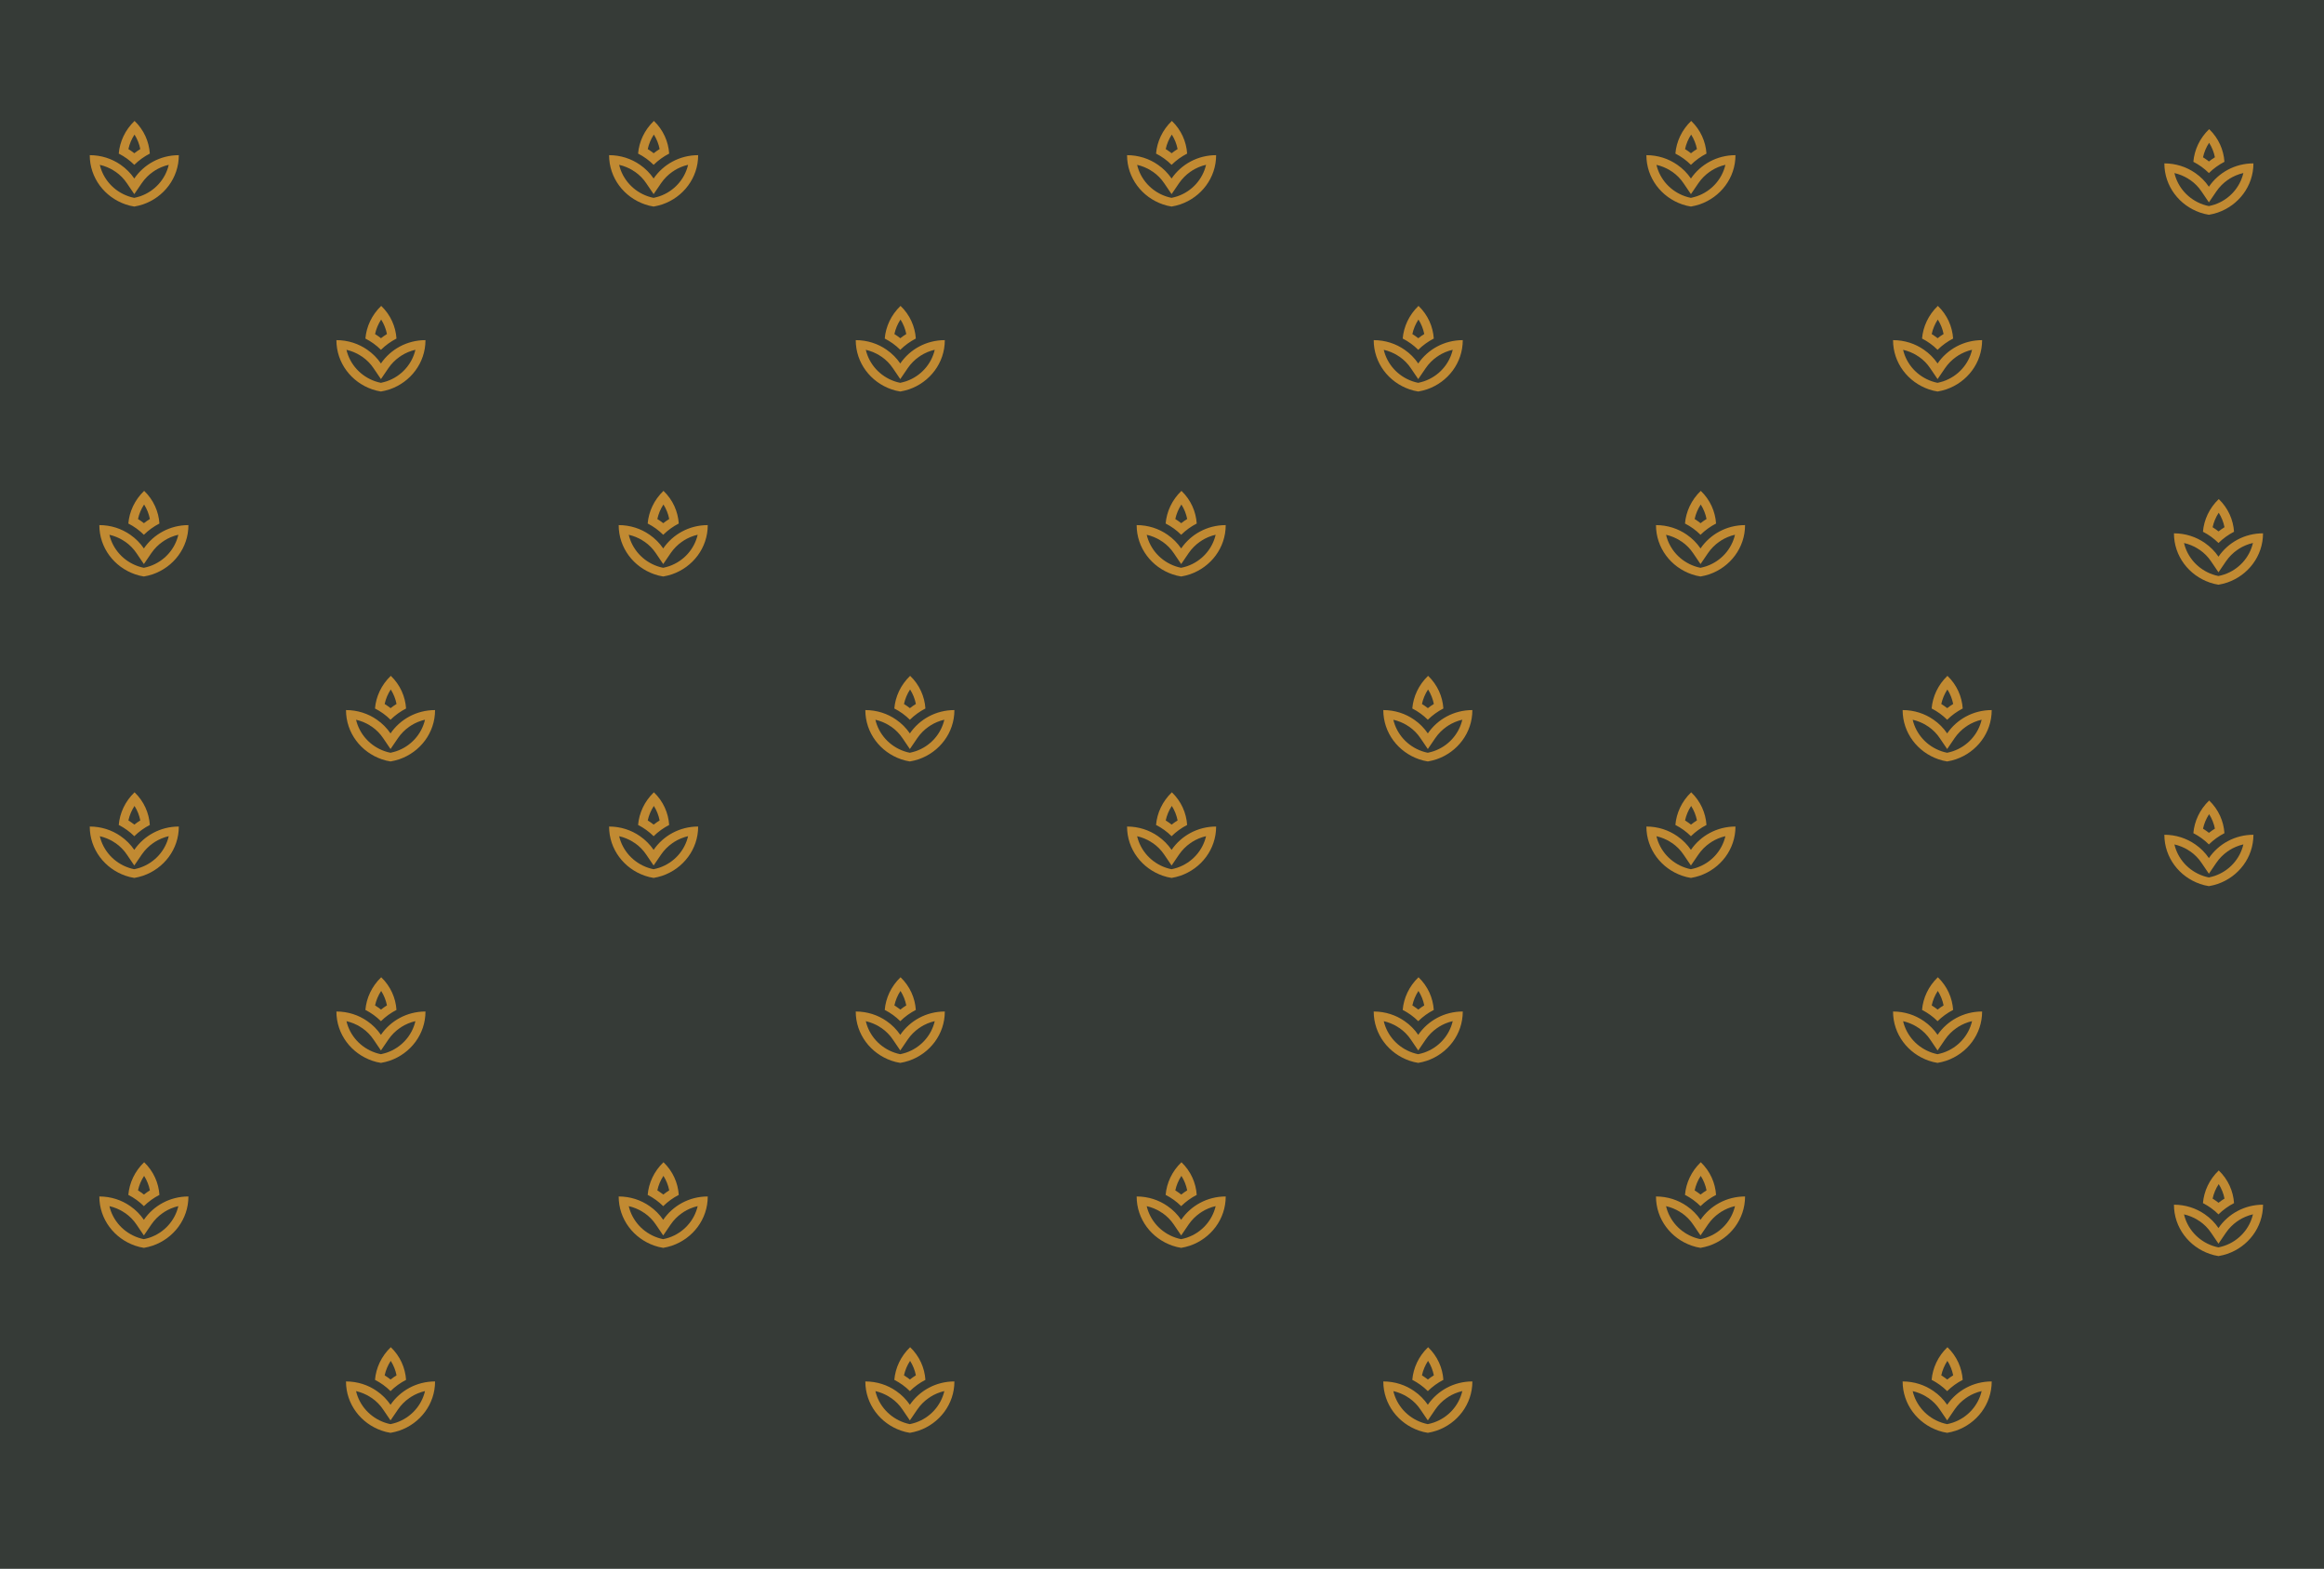 <svg width="1696" height="1145" viewBox="0 0 1696 1145" fill="none" xmlns="http://www.w3.org/2000/svg">
<path d="M0 0H1696V1145H0V0Z" fill="#363B37"/>
<path d="M1623.34 118.094C1622.76 109.375 1619.08 100.875 1612.19 94.25C1605.24 100.938 1601.4 109.438 1600.66 118.094C1604.82 120.219 1608.65 122.969 1612 126.312C1615.35 123 1619.18 120.25 1623.34 118.094ZM1612.16 104.219C1614.21 107.438 1615.64 111.031 1616.39 114.781C1614.86 115.719 1613.43 116.75 1612.03 117.844C1610.67 116.781 1609.2 115.75 1607.71 114.812C1608.52 111.062 1610.02 107.469 1612.16 104.219ZM1612 136.281C1609.34 132.375 1605.96 128.969 1602.06 126.281C1601.63 126 1601.18 125.781 1600.76 125.469C1601.18 125.75 1601.63 126 1602.02 126.25C1595.68 121.844 1587.92 119.25 1579.5 119.25C1579.5 135.875 1590.42 149.938 1605.6 155.156C1607.65 155.875 1609.79 156.406 1612 156.75C1614.21 156.375 1616.32 155.844 1618.4 155.156C1633.58 149.938 1644.5 135.875 1644.5 119.25C1630.92 119.25 1618.99 126.031 1612 136.281ZM1616.29 149.25C1614.86 149.719 1613.43 150.094 1611.97 150.406C1610.54 150.125 1609.14 149.75 1607.81 149.281C1597.11 145.594 1589.28 136.812 1586.84 126.312C1590.42 127.125 1593.83 128.531 1596.98 130.469L1596.92 130.5C1597.34 130.781 1597.77 131.062 1598.19 131.281L1598.42 131.406C1601.63 133.656 1604.4 136.438 1606.57 139.688L1612 147.688L1617.43 139.719C1619.67 136.438 1622.47 133.625 1625.65 131.406L1625.88 131.25C1626.17 131.094 1626.46 130.906 1626.76 130.719L1626.72 130.656C1629.91 128.625 1633.45 127.125 1637.16 126.281C1634.72 136.812 1626.92 145.594 1616.29 149.25ZM1602.22 126.375C1602.15 126.344 1602.09 126.281 1602.06 126.25C1602.06 126.25 1602.09 126.25 1602.09 126.281C1602.12 126.312 1602.15 126.344 1602.22 126.375Z" fill="#C18A32"/>
<path d="M109.342 112.094C108.757 103.375 105.085 94.875 98.195 88.25C91.24 94.938 87.405 103.438 86.657 112.094C90.817 114.219 94.653 116.969 98 120.312C101.347 117 105.182 114.25 109.342 112.094ZM98.162 98.219C100.21 101.438 101.64 105.031 102.388 108.781C100.86 109.719 99.43 110.75 98.032 111.844C96.668 110.781 95.205 109.75 93.71 108.812C94.522 105.062 96.017 101.469 98.162 98.219ZM98 130.281C95.335 126.375 91.955 122.969 88.055 120.281C87.632 120 87.177 119.781 86.755 119.469C87.177 119.75 87.632 120 88.022 120.25C81.685 115.844 73.918 113.25 65.5 113.25C65.5 129.875 76.42 143.938 91.597 149.156C93.645 149.875 95.79 150.406 98 150.75C100.21 150.375 102.323 149.844 104.403 149.156C119.58 143.938 130.5 129.875 130.5 113.25C116.915 113.25 104.988 120.031 98 130.281ZM102.29 143.25C100.86 143.719 99.43 144.094 97.968 144.406C96.537 144.125 95.14 143.75 93.808 143.281C83.115 139.594 75.282 130.812 72.845 120.312C76.42 121.125 79.832 122.531 82.985 124.469L82.92 124.5C83.343 124.781 83.765 125.062 84.188 125.281L84.415 125.406C87.632 127.656 90.395 130.438 92.573 133.688L98 141.688L103.427 133.719C105.67 130.438 108.465 127.625 111.65 125.406L111.878 125.25C112.17 125.094 112.463 124.906 112.755 124.719L112.723 124.656C115.908 122.625 119.45 121.125 123.155 120.281C120.717 130.812 112.918 139.594 102.29 143.25ZM88.218 120.375C88.153 120.344 88.088 120.281 88.055 120.25C88.055 120.25 88.088 120.25 88.088 120.281C88.12 120.312 88.153 120.344 88.218 120.375Z" fill="#C18A32"/>
<path d="M866.343 112.094C865.758 103.375 862.085 94.875 855.195 88.25C848.24 94.938 844.405 103.438 843.657 112.094C847.817 114.219 851.653 116.969 855 120.312C858.347 117 862.183 114.25 866.343 112.094ZM855.162 98.219C857.21 101.438 858.64 105.031 859.388 108.781C857.86 109.719 856.43 110.75 855.032 111.844C853.667 110.781 852.205 109.75 850.71 108.812C851.523 105.062 853.017 101.469 855.162 98.219ZM855 130.281C852.335 126.375 848.955 122.969 845.055 120.281C844.632 120 844.178 119.781 843.755 119.469C844.178 119.75 844.633 120 845.023 120.25C838.685 115.844 830.917 113.25 822.5 113.25C822.5 129.875 833.42 143.938 848.597 149.156C850.645 149.875 852.79 150.406 855 150.75C857.21 150.375 859.323 149.844 861.403 149.156C876.58 143.938 887.5 129.875 887.5 113.25C873.915 113.25 861.988 120.031 855 130.281ZM859.29 143.25C857.86 143.719 856.43 144.094 854.968 144.406C853.538 144.125 852.14 143.75 850.807 143.281C840.115 139.594 832.282 130.812 829.845 120.312C833.42 121.125 836.832 122.531 839.985 124.469L839.92 124.5C840.342 124.781 840.765 125.062 841.188 125.281L841.415 125.406C844.632 127.656 847.395 130.438 849.573 133.688L855 141.688L860.427 133.719C862.67 130.438 865.465 127.625 868.65 125.406L868.878 125.25C869.17 125.094 869.463 124.906 869.755 124.719L869.722 124.656C872.907 122.625 876.45 121.125 880.155 120.281C877.718 130.812 869.917 139.594 859.29 143.25ZM845.218 120.375C845.153 120.344 845.087 120.281 845.055 120.25C845.055 120.25 845.088 120.25 845.088 120.281C845.12 120.312 845.153 120.344 845.218 120.375Z" fill="#C18A32"/>
<path d="M488.342 112.094C487.757 103.375 484.085 94.875 477.195 88.25C470.24 94.938 466.405 103.438 465.658 112.094C469.818 114.219 473.653 116.969 477 120.312C480.347 117 484.182 114.25 488.342 112.094ZM477.163 98.219C479.21 101.438 480.64 105.031 481.388 108.781C479.86 109.719 478.43 110.75 477.033 111.844C475.668 110.781 474.205 109.75 472.71 108.812C473.522 105.062 475.018 101.469 477.163 98.219ZM477 130.281C474.335 126.375 470.955 122.969 467.055 120.281C466.632 120 466.178 119.781 465.755 119.469C466.178 119.75 466.632 120 467.022 120.25C460.685 115.844 452.917 113.25 444.5 113.25C444.5 129.875 455.42 143.938 470.598 149.156C472.645 149.875 474.79 150.406 477 150.75C479.21 150.375 481.322 149.844 483.402 149.156C498.58 143.938 509.5 129.875 509.5 113.25C495.915 113.25 483.988 120.031 477 130.281ZM481.29 143.25C479.86 143.719 478.43 144.094 476.967 144.406C475.537 144.125 474.14 143.75 472.807 143.281C462.115 139.594 454.283 130.812 451.845 120.312C455.42 121.125 458.832 122.531 461.985 124.469L461.92 124.5C462.343 124.781 462.765 125.062 463.188 125.281L463.415 125.406C466.633 127.656 469.395 130.438 471.573 133.688L477 141.688L482.427 133.719C484.67 130.438 487.465 127.625 490.65 125.406L490.878 125.25C491.17 125.094 491.463 124.906 491.755 124.719L491.723 124.656C494.908 122.625 498.45 121.125 502.155 120.281C499.717 130.812 491.918 139.594 481.29 143.25ZM467.217 120.375C467.152 120.344 467.087 120.281 467.055 120.25C467.055 120.25 467.087 120.25 467.087 120.281C467.12 120.312 467.152 120.344 467.217 120.375Z" fill="#C18A32"/>
<path d="M1245.34 112.094C1244.76 103.375 1241.08 94.875 1234.19 88.25C1227.24 94.938 1223.4 103.438 1222.66 112.094C1226.82 114.219 1230.65 116.969 1234 120.312C1237.35 117 1241.18 114.25 1245.34 112.094ZM1234.16 98.219C1236.21 101.438 1237.64 105.031 1238.39 108.781C1236.86 109.719 1235.43 110.75 1234.03 111.844C1232.67 110.781 1231.2 109.75 1229.71 108.812C1230.52 105.062 1232.02 101.469 1234.16 98.219ZM1234 130.281C1231.34 126.375 1227.96 122.969 1224.06 120.281C1223.63 120 1223.18 119.781 1222.76 119.469C1223.18 119.75 1223.63 120 1224.02 120.25C1217.68 115.844 1209.92 113.25 1201.5 113.25C1201.5 129.875 1212.42 143.938 1227.6 149.156C1229.65 149.875 1231.79 150.406 1234 150.75C1236.21 150.375 1238.32 149.844 1240.4 149.156C1255.58 143.938 1266.5 129.875 1266.5 113.25C1252.92 113.25 1240.99 120.031 1234 130.281ZM1238.29 143.25C1236.86 143.719 1235.43 144.094 1233.97 144.406C1232.54 144.125 1231.14 143.75 1229.81 143.281C1219.11 139.594 1211.28 130.812 1208.84 120.312C1212.42 121.125 1215.83 122.531 1218.98 124.469L1218.92 124.5C1219.34 124.781 1219.77 125.062 1220.19 125.281L1220.42 125.406C1223.63 127.656 1226.4 130.438 1228.57 133.688L1234 141.688L1239.43 133.719C1241.67 130.438 1244.47 127.625 1247.65 125.406L1247.88 125.25C1248.17 125.094 1248.46 124.906 1248.76 124.719L1248.72 124.656C1251.91 122.625 1255.45 121.125 1259.16 120.281C1256.72 130.812 1248.92 139.594 1238.29 143.25ZM1224.22 120.375C1224.15 120.344 1224.09 120.281 1224.06 120.25C1224.06 120.25 1224.09 120.25 1224.09 120.281C1224.12 120.312 1224.15 120.344 1224.22 120.375Z" fill="#C18A32"/>
<path d="M289.342 247.094C288.757 238.375 285.085 229.875 278.195 223.25C271.24 229.938 267.405 238.438 266.658 247.094C270.818 249.219 274.653 251.969 278 255.312C281.347 252 285.182 249.25 289.342 247.094ZM278.163 233.219C280.21 236.438 281.64 240.031 282.388 243.781C280.86 244.719 279.43 245.75 278.033 246.844C276.668 245.781 275.205 244.75 273.71 243.812C274.522 240.062 276.018 236.469 278.163 233.219ZM278 265.281C275.335 261.375 271.955 257.969 268.055 255.281C267.632 255 267.178 254.781 266.755 254.469C267.178 254.75 267.632 255 268.022 255.25C261.685 250.844 253.917 248.25 245.5 248.25C245.5 264.875 256.42 278.938 271.598 284.156C273.645 284.875 275.79 285.406 278 285.75C280.21 285.375 282.322 284.844 284.402 284.156C299.58 278.938 310.5 264.875 310.5 248.25C296.915 248.25 284.988 255.031 278 265.281ZM282.29 278.25C280.86 278.719 279.43 279.094 277.967 279.406C276.537 279.125 275.14 278.75 273.807 278.281C263.115 274.594 255.283 265.812 252.845 255.312C256.42 256.125 259.832 257.531 262.985 259.469L262.92 259.5C263.343 259.781 263.765 260.062 264.188 260.281L264.415 260.406C267.633 262.656 270.395 265.438 272.573 268.688L278 276.688L283.427 268.719C285.67 265.438 288.465 262.625 291.65 260.406L291.878 260.25C292.17 260.094 292.463 259.906 292.755 259.719L292.723 259.656C295.908 257.625 299.45 256.125 303.155 255.281C300.717 265.812 292.918 274.594 282.29 278.25ZM268.217 255.375C268.152 255.344 268.087 255.281 268.055 255.25C268.055 255.25 268.087 255.25 268.087 255.281C268.12 255.312 268.152 255.344 268.217 255.375Z" fill="#C18A32"/>
<path d="M1046.34 247.094C1045.76 238.375 1042.08 229.875 1035.19 223.25C1028.24 229.938 1024.4 238.438 1023.66 247.094C1027.82 249.219 1031.65 251.969 1035 255.312C1038.35 252 1042.18 249.25 1046.34 247.094ZM1035.16 233.219C1037.21 236.438 1038.64 240.031 1039.39 243.781C1037.86 244.719 1036.43 245.75 1035.03 246.844C1033.67 245.781 1032.2 244.75 1030.71 243.812C1031.52 240.062 1033.02 236.469 1035.16 233.219ZM1035 265.281C1032.34 261.375 1028.96 257.969 1025.06 255.281C1024.63 255 1024.18 254.781 1023.76 254.469C1024.18 254.75 1024.63 255 1025.02 255.25C1018.68 250.844 1010.92 248.25 1002.5 248.25C1002.5 264.875 1013.42 278.938 1028.6 284.156C1030.65 284.875 1032.79 285.406 1035 285.75C1037.21 285.375 1039.32 284.844 1041.4 284.156C1056.58 278.938 1067.5 264.875 1067.5 248.25C1053.92 248.25 1041.99 255.031 1035 265.281ZM1039.29 278.25C1037.86 278.719 1036.43 279.094 1034.97 279.406C1033.54 279.125 1032.14 278.75 1030.81 278.281C1020.11 274.594 1012.28 265.812 1009.84 255.312C1013.42 256.125 1016.83 257.531 1019.98 259.469L1019.92 259.5C1020.34 259.781 1020.77 260.062 1021.19 260.281L1021.41 260.406C1024.63 262.656 1027.4 265.438 1029.57 268.688L1035 276.688L1040.43 268.719C1042.67 265.438 1045.47 262.625 1048.65 260.406L1048.88 260.25C1049.17 260.094 1049.46 259.906 1049.76 259.719L1049.72 259.656C1052.91 257.625 1056.45 256.125 1060.16 255.281C1057.72 265.812 1049.92 274.594 1039.29 278.25ZM1025.22 255.375C1025.15 255.344 1025.09 255.281 1025.06 255.25C1025.06 255.25 1025.09 255.25 1025.09 255.281C1025.12 255.312 1025.15 255.344 1025.22 255.375Z" fill="#C18A32"/>
<path d="M668.343 247.094C667.758 238.375 664.085 229.875 657.195 223.25C650.24 229.938 646.405 238.438 645.657 247.094C649.817 249.219 653.653 251.969 657 255.312C660.347 252 664.183 249.25 668.343 247.094ZM657.162 233.219C659.21 236.438 660.64 240.031 661.388 243.781C659.86 244.719 658.43 245.75 657.032 246.844C655.667 245.781 654.205 244.75 652.71 243.812C653.523 240.062 655.017 236.469 657.162 233.219ZM657 265.281C654.335 261.375 650.955 257.969 647.055 255.281C646.632 255 646.178 254.781 645.755 254.469C646.178 254.75 646.633 255 647.023 255.25C640.685 250.844 632.917 248.25 624.5 248.25C624.5 264.875 635.42 278.938 650.597 284.156C652.645 284.875 654.79 285.406 657 285.75C659.21 285.375 661.323 284.844 663.403 284.156C678.58 278.938 689.5 264.875 689.5 248.25C675.915 248.25 663.988 255.031 657 265.281ZM661.29 278.25C659.86 278.719 658.43 279.094 656.968 279.406C655.538 279.125 654.14 278.75 652.807 278.281C642.115 274.594 634.282 265.812 631.845 255.312C635.42 256.125 638.832 257.531 641.985 259.469L641.92 259.5C642.342 259.781 642.765 260.062 643.188 260.281L643.415 260.406C646.632 262.656 649.395 265.438 651.573 268.688L657 276.688L662.427 268.719C664.67 265.438 667.465 262.625 670.65 260.406L670.878 260.25C671.17 260.094 671.463 259.906 671.755 259.719L671.722 259.656C674.907 257.625 678.45 256.125 682.155 255.281C679.718 265.812 671.917 274.594 661.29 278.25ZM647.218 255.375C647.153 255.344 647.087 255.281 647.055 255.25C647.055 255.25 647.088 255.25 647.088 255.281C647.12 255.312 647.153 255.344 647.218 255.375Z" fill="#C18A32"/>
<path d="M1425.34 247.094C1424.76 238.375 1421.08 229.875 1414.19 223.25C1407.24 229.938 1403.4 238.438 1402.66 247.094C1406.82 249.219 1410.65 251.969 1414 255.312C1417.35 252 1421.18 249.25 1425.34 247.094ZM1414.16 233.219C1416.21 236.438 1417.64 240.031 1418.39 243.781C1416.86 244.719 1415.43 245.75 1414.03 246.844C1412.67 245.781 1411.2 244.75 1409.71 243.812C1410.52 240.062 1412.02 236.469 1414.16 233.219ZM1414 265.281C1411.34 261.375 1407.96 257.969 1404.06 255.281C1403.63 255 1403.18 254.781 1402.76 254.469C1403.18 254.75 1403.63 255 1404.02 255.25C1397.68 250.844 1389.92 248.25 1381.5 248.25C1381.5 264.875 1392.42 278.938 1407.6 284.156C1409.65 284.875 1411.79 285.406 1414 285.75C1416.21 285.375 1418.32 284.844 1420.4 284.156C1435.58 278.938 1446.5 264.875 1446.5 248.25C1432.92 248.25 1420.99 255.031 1414 265.281ZM1418.29 278.25C1416.86 278.719 1415.43 279.094 1413.97 279.406C1412.54 279.125 1411.14 278.75 1409.81 278.281C1399.11 274.594 1391.28 265.812 1388.84 255.312C1392.42 256.125 1395.83 257.531 1398.98 259.469L1398.92 259.5C1399.34 259.781 1399.77 260.062 1400.19 260.281L1400.42 260.406C1403.63 262.656 1406.4 265.438 1408.57 268.688L1414 276.688L1419.43 268.719C1421.67 265.438 1424.47 262.625 1427.65 260.406L1427.88 260.25C1428.17 260.094 1428.46 259.906 1428.76 259.719L1428.72 259.656C1431.91 257.625 1435.45 256.125 1439.16 255.281C1436.72 265.812 1428.92 274.594 1418.29 278.25ZM1404.22 255.375C1404.15 255.344 1404.09 255.281 1404.06 255.25C1404.06 255.25 1404.09 255.25 1404.09 255.281C1404.12 255.312 1404.15 255.344 1404.22 255.375Z" fill="#C18A32"/>
<path d="M1630.34 388.094C1629.76 379.375 1626.08 370.875 1619.19 364.25C1612.24 370.938 1608.4 379.438 1607.66 388.094C1611.82 390.219 1615.65 392.969 1619 396.312C1622.35 393 1626.18 390.25 1630.34 388.094ZM1619.16 374.219C1621.21 377.438 1622.64 381.031 1623.39 384.781C1621.86 385.719 1620.43 386.75 1619.03 387.844C1617.67 386.781 1616.2 385.75 1614.71 384.812C1615.52 381.062 1617.02 377.469 1619.16 374.219ZM1619 406.281C1616.34 402.375 1612.96 398.969 1609.06 396.281C1608.63 396 1608.18 395.781 1607.76 395.469C1608.18 395.75 1608.63 396 1609.02 396.25C1602.68 391.844 1594.92 389.25 1586.5 389.25C1586.5 405.875 1597.42 419.938 1612.6 425.156C1614.65 425.875 1616.79 426.406 1619 426.75C1621.21 426.375 1623.32 425.844 1625.4 425.156C1640.58 419.938 1651.5 405.875 1651.5 389.25C1637.92 389.25 1625.99 396.031 1619 406.281ZM1623.29 419.25C1621.86 419.719 1620.43 420.094 1618.97 420.406C1617.54 420.125 1616.14 419.75 1614.81 419.281C1604.11 415.594 1596.28 406.812 1593.84 396.312C1597.42 397.125 1600.83 398.531 1603.98 400.469L1603.92 400.5C1604.34 400.781 1604.77 401.062 1605.19 401.281L1605.42 401.406C1608.63 403.656 1611.4 406.438 1613.57 409.688L1619 417.688L1624.43 409.719C1626.67 406.438 1629.47 403.625 1632.65 401.406L1632.88 401.25C1633.17 401.094 1633.46 400.906 1633.76 400.719L1633.72 400.656C1636.91 398.625 1640.45 397.125 1644.16 396.281C1641.72 406.812 1633.92 415.594 1623.29 419.25ZM1609.22 396.375C1609.15 396.344 1609.09 396.281 1609.06 396.25C1609.06 396.25 1609.09 396.25 1609.09 396.281C1609.12 396.312 1609.15 396.344 1609.22 396.375Z" fill="#C18A32"/>
<path d="M116.342 382.094C115.757 373.375 112.085 364.875 105.195 358.25C98.24 364.938 94.405 373.438 93.657 382.094C97.817 384.219 101.653 386.969 105 390.312C108.347 387 112.182 384.25 116.342 382.094ZM105.162 368.219C107.21 371.438 108.64 375.031 109.388 378.781C107.86 379.719 106.43 380.75 105.033 381.844C103.668 380.781 102.205 379.75 100.71 378.812C101.522 375.062 103.017 371.469 105.162 368.219ZM105 400.281C102.335 396.375 98.955 392.969 95.055 390.281C94.632 390 94.177 389.781 93.755 389.469C94.177 389.75 94.632 390 95.022 390.25C88.685 385.844 80.918 383.25 72.5 383.25C72.5 399.875 83.42 413.938 98.597 419.156C100.645 419.875 102.79 420.406 105 420.75C107.21 420.375 109.323 419.844 111.403 419.156C126.58 413.938 137.5 399.875 137.5 383.25C123.915 383.25 111.988 390.031 105 400.281ZM109.29 413.25C107.86 413.719 106.43 414.094 104.967 414.406C103.537 414.125 102.14 413.75 100.808 413.281C90.115 409.594 82.282 400.812 79.845 390.312C83.42 391.125 86.832 392.531 89.985 394.469L89.92 394.5C90.343 394.781 90.765 395.062 91.188 395.281L91.415 395.406C94.632 397.656 97.395 400.438 99.573 403.688L105 411.688L110.427 403.719C112.67 400.438 115.465 397.625 118.65 395.406L118.878 395.25C119.17 395.094 119.463 394.906 119.755 394.719L119.723 394.656C122.908 392.625 126.45 391.125 130.155 390.281C127.717 400.812 119.918 409.594 109.29 413.25ZM95.218 390.375C95.153 390.344 95.088 390.281 95.055 390.25C95.055 390.25 95.088 390.25 95.088 390.281C95.12 390.312 95.153 390.344 95.218 390.375Z" fill="#C18A32"/>
<path d="M873.343 382.094C872.758 373.375 869.085 364.875 862.195 358.25C855.24 364.938 851.405 373.438 850.657 382.094C854.817 384.219 858.653 386.969 862 390.312C865.347 387 869.183 384.25 873.343 382.094ZM862.162 368.219C864.21 371.438 865.64 375.031 866.388 378.781C864.86 379.719 863.43 380.75 862.032 381.844C860.667 380.781 859.205 379.75 857.71 378.812C858.523 375.062 860.017 371.469 862.162 368.219ZM862 400.281C859.335 396.375 855.955 392.969 852.055 390.281C851.632 390 851.178 389.781 850.755 389.469C851.178 389.75 851.633 390 852.023 390.25C845.685 385.844 837.917 383.25 829.5 383.25C829.5 399.875 840.42 413.938 855.597 419.156C857.645 419.875 859.79 420.406 862 420.75C864.21 420.375 866.323 419.844 868.403 419.156C883.58 413.938 894.5 399.875 894.5 383.25C880.915 383.25 868.988 390.031 862 400.281ZM866.29 413.25C864.86 413.719 863.43 414.094 861.968 414.406C860.538 414.125 859.14 413.75 857.807 413.281C847.115 409.594 839.282 400.812 836.845 390.312C840.42 391.125 843.832 392.531 846.985 394.469L846.92 394.5C847.342 394.781 847.765 395.062 848.188 395.281L848.415 395.406C851.632 397.656 854.395 400.438 856.573 403.688L862 411.688L867.427 403.719C869.67 400.438 872.465 397.625 875.65 395.406L875.878 395.25C876.17 395.094 876.463 394.906 876.755 394.719L876.722 394.656C879.907 392.625 883.45 391.125 887.155 390.281C884.718 400.812 876.917 409.594 866.29 413.25ZM852.218 390.375C852.153 390.344 852.087 390.281 852.055 390.25C852.055 390.25 852.088 390.25 852.088 390.281C852.12 390.312 852.153 390.344 852.218 390.375Z" fill="#C18A32"/>
<path d="M495.342 382.094C494.757 373.375 491.085 364.875 484.195 358.25C477.24 364.938 473.405 373.438 472.658 382.094C476.818 384.219 480.653 386.969 484 390.312C487.347 387 491.182 384.25 495.342 382.094ZM484.163 368.219C486.21 371.438 487.64 375.031 488.388 378.781C486.86 379.719 485.43 380.75 484.033 381.844C482.668 380.781 481.205 379.75 479.71 378.812C480.522 375.062 482.018 371.469 484.163 368.219ZM484 400.281C481.335 396.375 477.955 392.969 474.055 390.281C473.632 390 473.178 389.781 472.755 389.469C473.178 389.75 473.632 390 474.022 390.25C467.685 385.844 459.917 383.25 451.5 383.25C451.5 399.875 462.42 413.938 477.598 419.156C479.645 419.875 481.79 420.406 484 420.75C486.21 420.375 488.322 419.844 490.402 419.156C505.58 413.938 516.5 399.875 516.5 383.25C502.915 383.25 490.988 390.031 484 400.281ZM488.29 413.25C486.86 413.719 485.43 414.094 483.967 414.406C482.537 414.125 481.14 413.75 479.807 413.281C469.115 409.594 461.283 400.812 458.845 390.312C462.42 391.125 465.832 392.531 468.985 394.469L468.92 394.5C469.343 394.781 469.765 395.062 470.188 395.281L470.415 395.406C473.633 397.656 476.395 400.438 478.573 403.688L484 411.688L489.427 403.719C491.67 400.438 494.465 397.625 497.65 395.406L497.878 395.25C498.17 395.094 498.463 394.906 498.755 394.719L498.723 394.656C501.908 392.625 505.45 391.125 509.155 390.281C506.717 400.812 498.918 409.594 488.29 413.25ZM474.217 390.375C474.152 390.344 474.087 390.281 474.055 390.25C474.055 390.25 474.087 390.25 474.087 390.281C474.12 390.312 474.152 390.344 474.217 390.375Z" fill="#C18A32"/>
<path d="M1252.34 382.094C1251.76 373.375 1248.08 364.875 1241.19 358.25C1234.24 364.938 1230.4 373.438 1229.66 382.094C1233.82 384.219 1237.65 386.969 1241 390.312C1244.35 387 1248.18 384.25 1252.34 382.094ZM1241.16 368.219C1243.21 371.438 1244.64 375.031 1245.39 378.781C1243.86 379.719 1242.43 380.75 1241.03 381.844C1239.67 380.781 1238.2 379.75 1236.71 378.812C1237.52 375.062 1239.02 371.469 1241.16 368.219ZM1241 400.281C1238.34 396.375 1234.96 392.969 1231.06 390.281C1230.63 390 1230.18 389.781 1229.76 389.469C1230.18 389.75 1230.63 390 1231.02 390.25C1224.68 385.844 1216.92 383.25 1208.5 383.25C1208.5 399.875 1219.42 413.938 1234.6 419.156C1236.65 419.875 1238.79 420.406 1241 420.75C1243.21 420.375 1245.32 419.844 1247.4 419.156C1262.58 413.938 1273.5 399.875 1273.5 383.25C1259.92 383.25 1247.99 390.031 1241 400.281ZM1245.29 413.25C1243.86 413.719 1242.43 414.094 1240.97 414.406C1239.54 414.125 1238.14 413.75 1236.81 413.281C1226.11 409.594 1218.28 400.812 1215.84 390.312C1219.42 391.125 1222.83 392.531 1225.98 394.469L1225.92 394.5C1226.34 394.781 1226.77 395.062 1227.19 395.281L1227.42 395.406C1230.63 397.656 1233.4 400.438 1235.57 403.688L1241 411.688L1246.43 403.719C1248.67 400.438 1251.47 397.625 1254.65 395.406L1254.88 395.25C1255.17 395.094 1255.46 394.906 1255.76 394.719L1255.72 394.656C1258.91 392.625 1262.45 391.125 1266.16 390.281C1263.72 400.812 1255.92 409.594 1245.29 413.25ZM1231.22 390.375C1231.15 390.344 1231.09 390.281 1231.06 390.25C1231.06 390.25 1231.09 390.25 1231.09 390.281C1231.12 390.312 1231.15 390.344 1231.22 390.375Z" fill="#C18A32"/>
<path d="M296.342 517.094C295.757 508.375 292.085 499.875 285.195 493.25C278.24 499.938 274.405 508.438 273.658 517.094C277.818 519.219 281.653 521.969 285 525.312C288.347 522 292.182 519.25 296.342 517.094ZM285.163 503.219C287.21 506.438 288.64 510.031 289.388 513.781C287.86 514.719 286.43 515.75 285.033 516.844C283.668 515.781 282.205 514.75 280.71 513.812C281.522 510.062 283.018 506.469 285.163 503.219ZM285 535.281C282.335 531.375 278.955 527.969 275.055 525.281C274.632 525 274.178 524.781 273.755 524.469C274.178 524.75 274.632 525 275.022 525.25C268.685 520.844 260.917 518.25 252.5 518.25C252.5 534.875 263.42 548.938 278.598 554.156C280.645 554.875 282.79 555.406 285 555.75C287.21 555.375 289.322 554.844 291.402 554.156C306.58 548.938 317.5 534.875 317.5 518.25C303.915 518.25 291.988 525.031 285 535.281ZM289.29 548.25C287.86 548.719 286.43 549.094 284.967 549.406C283.537 549.125 282.14 548.75 280.807 548.281C270.115 544.594 262.283 535.812 259.845 525.312C263.42 526.125 266.832 527.531 269.985 529.469L269.92 529.5C270.343 529.781 270.765 530.062 271.188 530.281L271.415 530.406C274.633 532.656 277.395 535.438 279.573 538.688L285 546.688L290.427 538.719C292.67 535.438 295.465 532.625 298.65 530.406L298.878 530.25C299.17 530.094 299.463 529.906 299.755 529.719L299.723 529.656C302.908 527.625 306.45 526.125 310.155 525.281C307.717 535.812 299.918 544.594 289.29 548.25ZM275.217 525.375C275.152 525.344 275.087 525.281 275.055 525.25C275.055 525.25 275.087 525.25 275.087 525.281C275.12 525.312 275.152 525.344 275.217 525.375Z" fill="#C18A32"/>
<path d="M1053.34 517.094C1052.76 508.375 1049.08 499.875 1042.19 493.25C1035.24 499.938 1031.4 508.438 1030.66 517.094C1034.82 519.219 1038.65 521.969 1042 525.312C1045.35 522 1049.18 519.25 1053.34 517.094ZM1042.16 503.219C1044.21 506.438 1045.64 510.031 1046.39 513.781C1044.86 514.719 1043.43 515.75 1042.03 516.844C1040.67 515.781 1039.2 514.75 1037.71 513.812C1038.52 510.062 1040.02 506.469 1042.16 503.219ZM1042 535.281C1039.34 531.375 1035.96 527.969 1032.06 525.281C1031.63 525 1031.18 524.781 1030.76 524.469C1031.18 524.75 1031.63 525 1032.02 525.25C1025.68 520.844 1017.92 518.25 1009.5 518.25C1009.5 534.875 1020.42 548.938 1035.6 554.156C1037.65 554.875 1039.79 555.406 1042 555.75C1044.21 555.375 1046.32 554.844 1048.4 554.156C1063.58 548.938 1074.5 534.875 1074.5 518.25C1060.92 518.25 1048.99 525.031 1042 535.281ZM1046.29 548.25C1044.86 548.719 1043.43 549.094 1041.97 549.406C1040.54 549.125 1039.14 548.75 1037.81 548.281C1027.11 544.594 1019.28 535.812 1016.84 525.312C1020.42 526.125 1023.83 527.531 1026.98 529.469L1026.92 529.5C1027.34 529.781 1027.77 530.062 1028.19 530.281L1028.42 530.406C1031.63 532.656 1034.4 535.438 1036.57 538.688L1042 546.688L1047.43 538.719C1049.67 535.438 1052.47 532.625 1055.65 530.406L1055.88 530.25C1056.17 530.094 1056.46 529.906 1056.76 529.719L1056.72 529.656C1059.91 527.625 1063.45 526.125 1067.16 525.281C1064.72 535.812 1056.92 544.594 1046.29 548.25ZM1032.22 525.375C1032.15 525.344 1032.09 525.281 1032.06 525.25C1032.06 525.25 1032.09 525.25 1032.09 525.281C1032.12 525.312 1032.15 525.344 1032.22 525.375Z" fill="#C18A32"/>
<path d="M675.343 517.094C674.758 508.375 671.085 499.875 664.195 493.25C657.24 499.938 653.405 508.438 652.657 517.094C656.817 519.219 660.653 521.969 664 525.312C667.347 522 671.183 519.25 675.343 517.094ZM664.162 503.219C666.21 506.438 667.64 510.031 668.388 513.781C666.86 514.719 665.43 515.75 664.032 516.844C662.667 515.781 661.205 514.75 659.71 513.812C660.523 510.062 662.017 506.469 664.162 503.219ZM664 535.281C661.335 531.375 657.955 527.969 654.055 525.281C653.632 525 653.178 524.781 652.755 524.469C653.178 524.75 653.633 525 654.023 525.25C647.685 520.844 639.917 518.25 631.5 518.25C631.5 534.875 642.42 548.938 657.597 554.156C659.645 554.875 661.79 555.406 664 555.75C666.21 555.375 668.323 554.844 670.403 554.156C685.58 548.938 696.5 534.875 696.5 518.25C682.915 518.25 670.988 525.031 664 535.281ZM668.29 548.25C666.86 548.719 665.43 549.094 663.968 549.406C662.538 549.125 661.14 548.75 659.807 548.281C649.115 544.594 641.282 535.812 638.845 525.312C642.42 526.125 645.832 527.531 648.985 529.469L648.92 529.5C649.342 529.781 649.765 530.062 650.188 530.281L650.415 530.406C653.632 532.656 656.395 535.438 658.573 538.688L664 546.688L669.427 538.719C671.67 535.438 674.465 532.625 677.65 530.406L677.878 530.25C678.17 530.094 678.463 529.906 678.755 529.719L678.722 529.656C681.907 527.625 685.45 526.125 689.155 525.281C686.718 535.812 678.917 544.594 668.29 548.25ZM654.218 525.375C654.153 525.344 654.087 525.281 654.055 525.25C654.055 525.25 654.088 525.25 654.088 525.281C654.12 525.312 654.153 525.344 654.218 525.375Z" fill="#C18A32"/>
<path d="M1432.34 517.094C1431.76 508.375 1428.08 499.875 1421.19 493.25C1414.24 499.938 1410.4 508.438 1409.66 517.094C1413.82 519.219 1417.65 521.969 1421 525.312C1424.35 522 1428.18 519.25 1432.34 517.094ZM1421.16 503.219C1423.21 506.438 1424.64 510.031 1425.39 513.781C1423.86 514.719 1422.43 515.75 1421.03 516.844C1419.67 515.781 1418.2 514.75 1416.71 513.812C1417.52 510.062 1419.02 506.469 1421.16 503.219ZM1421 535.281C1418.34 531.375 1414.96 527.969 1411.06 525.281C1410.63 525 1410.18 524.781 1409.76 524.469C1410.18 524.75 1410.63 525 1411.02 525.25C1404.68 520.844 1396.92 518.25 1388.5 518.25C1388.5 534.875 1399.42 548.938 1414.6 554.156C1416.65 554.875 1418.79 555.406 1421 555.75C1423.21 555.375 1425.32 554.844 1427.4 554.156C1442.58 548.938 1453.5 534.875 1453.5 518.25C1439.92 518.25 1427.99 525.031 1421 535.281ZM1425.29 548.25C1423.86 548.719 1422.43 549.094 1420.97 549.406C1419.54 549.125 1418.14 548.75 1416.81 548.281C1406.11 544.594 1398.28 535.812 1395.84 525.312C1399.42 526.125 1402.83 527.531 1405.98 529.469L1405.92 529.5C1406.34 529.781 1406.77 530.062 1407.19 530.281L1407.42 530.406C1410.63 532.656 1413.4 535.438 1415.57 538.688L1421 546.688L1426.43 538.719C1428.67 535.438 1431.47 532.625 1434.65 530.406L1434.88 530.25C1435.17 530.094 1435.46 529.906 1435.76 529.719L1435.72 529.656C1438.91 527.625 1442.45 526.125 1446.16 525.281C1443.72 535.812 1435.92 544.594 1425.29 548.25ZM1411.22 525.375C1411.15 525.344 1411.09 525.281 1411.06 525.25C1411.06 525.25 1411.09 525.25 1411.09 525.281C1411.12 525.312 1411.15 525.344 1411.22 525.375Z" fill="#C18A32"/>
<path d="M1623.34 608.094C1622.76 599.375 1619.08 590.875 1612.19 584.25C1605.24 590.938 1601.4 599.438 1600.66 608.094C1604.82 610.219 1608.65 612.969 1612 616.312C1615.35 613 1619.18 610.25 1623.34 608.094ZM1612.16 594.219C1614.21 597.438 1615.64 601.031 1616.39 604.781C1614.86 605.719 1613.43 606.75 1612.03 607.844C1610.67 606.781 1609.2 605.75 1607.71 604.812C1608.52 601.062 1610.02 597.469 1612.16 594.219ZM1612 626.281C1609.34 622.375 1605.96 618.969 1602.06 616.281C1601.63 616 1601.18 615.781 1600.76 615.469C1601.18 615.75 1601.63 616 1602.02 616.25C1595.68 611.844 1587.92 609.25 1579.5 609.25C1579.5 625.875 1590.42 639.938 1605.6 645.156C1607.65 645.875 1609.79 646.406 1612 646.75C1614.21 646.375 1616.32 645.844 1618.4 645.156C1633.58 639.938 1644.5 625.875 1644.5 609.25C1630.92 609.25 1618.99 616.031 1612 626.281ZM1616.29 639.25C1614.86 639.719 1613.43 640.094 1611.97 640.406C1610.54 640.125 1609.14 639.75 1607.81 639.281C1597.11 635.594 1589.28 626.812 1586.84 616.312C1590.42 617.125 1593.83 618.531 1596.98 620.469L1596.92 620.5C1597.34 620.781 1597.77 621.062 1598.19 621.281L1598.42 621.406C1601.63 623.656 1604.4 626.438 1606.57 629.688L1612 637.688L1617.43 629.719C1619.67 626.438 1622.47 623.625 1625.65 621.406L1625.88 621.25C1626.17 621.094 1626.46 620.906 1626.76 620.719L1626.72 620.656C1629.91 618.625 1633.45 617.125 1637.16 616.281C1634.72 626.812 1626.92 635.594 1616.29 639.25ZM1602.22 616.375C1602.15 616.344 1602.09 616.281 1602.06 616.25C1602.06 616.25 1602.09 616.25 1602.09 616.281C1602.12 616.312 1602.15 616.344 1602.22 616.375Z" fill="#C18A32"/>
<path d="M109.342 602.094C108.757 593.375 105.085 584.875 98.195 578.25C91.24 584.938 87.405 593.438 86.657 602.094C90.817 604.219 94.653 606.969 98 610.312C101.347 607 105.182 604.25 109.342 602.094ZM98.162 588.219C100.21 591.438 101.64 595.031 102.388 598.781C100.86 599.719 99.43 600.75 98.032 601.844C96.668 600.781 95.205 599.75 93.71 598.812C94.522 595.062 96.017 591.469 98.162 588.219ZM98 620.281C95.335 616.375 91.955 612.969 88.055 610.281C87.632 610 87.177 609.781 86.755 609.469C87.177 609.75 87.632 610 88.022 610.25C81.685 605.844 73.918 603.25 65.5 603.25C65.5 619.875 76.42 633.938 91.597 639.156C93.645 639.875 95.79 640.406 98 640.75C100.21 640.375 102.323 639.844 104.403 639.156C119.58 633.938 130.5 619.875 130.5 603.25C116.915 603.25 104.988 610.031 98 620.281ZM102.29 633.25C100.86 633.719 99.43 634.094 97.968 634.406C96.537 634.125 95.14 633.75 93.808 633.281C83.115 629.594 75.282 620.812 72.845 610.312C76.42 611.125 79.832 612.531 82.985 614.469L82.92 614.5C83.343 614.781 83.765 615.062 84.188 615.281L84.415 615.406C87.632 617.656 90.395 620.438 92.573 623.688L98 631.688L103.427 623.719C105.67 620.438 108.465 617.625 111.65 615.406L111.878 615.25C112.17 615.094 112.463 614.906 112.755 614.719L112.723 614.656C115.908 612.625 119.45 611.125 123.155 610.281C120.717 620.812 112.918 629.594 102.29 633.25ZM88.218 610.375C88.153 610.344 88.088 610.281 88.055 610.25C88.055 610.25 88.088 610.25 88.088 610.281C88.12 610.312 88.153 610.344 88.218 610.375Z" fill="#C18A32"/>
<path d="M866.343 602.094C865.758 593.375 862.085 584.875 855.195 578.25C848.24 584.938 844.405 593.438 843.657 602.094C847.817 604.219 851.653 606.969 855 610.312C858.347 607 862.183 604.25 866.343 602.094ZM855.162 588.219C857.21 591.438 858.64 595.031 859.388 598.781C857.86 599.719 856.43 600.75 855.032 601.844C853.667 600.781 852.205 599.75 850.71 598.812C851.523 595.062 853.017 591.469 855.162 588.219ZM855 620.281C852.335 616.375 848.955 612.969 845.055 610.281C844.632 610 844.178 609.781 843.755 609.469C844.178 609.75 844.633 610 845.023 610.25C838.685 605.844 830.917 603.25 822.5 603.25C822.5 619.875 833.42 633.938 848.597 639.156C850.645 639.875 852.79 640.406 855 640.75C857.21 640.375 859.323 639.844 861.403 639.156C876.58 633.938 887.5 619.875 887.5 603.25C873.915 603.25 861.988 610.031 855 620.281ZM859.29 633.25C857.86 633.719 856.43 634.094 854.968 634.406C853.538 634.125 852.14 633.75 850.807 633.281C840.115 629.594 832.282 620.812 829.845 610.312C833.42 611.125 836.832 612.531 839.985 614.469L839.92 614.5C840.342 614.781 840.765 615.062 841.188 615.281L841.415 615.406C844.632 617.656 847.395 620.438 849.573 623.688L855 631.688L860.427 623.719C862.67 620.438 865.465 617.625 868.65 615.406L868.878 615.25C869.17 615.094 869.463 614.906 869.755 614.719L869.722 614.656C872.907 612.625 876.45 611.125 880.155 610.281C877.718 620.812 869.917 629.594 859.29 633.25ZM845.218 610.375C845.153 610.344 845.087 610.281 845.055 610.25C845.055 610.25 845.088 610.25 845.088 610.281C845.12 610.312 845.153 610.344 845.218 610.375Z" fill="#C18A32"/>
<path d="M488.342 602.094C487.757 593.375 484.085 584.875 477.195 578.25C470.24 584.938 466.405 593.438 465.658 602.094C469.818 604.219 473.653 606.969 477 610.312C480.347 607 484.182 604.25 488.342 602.094ZM477.163 588.219C479.21 591.438 480.64 595.031 481.388 598.781C479.86 599.719 478.43 600.75 477.033 601.844C475.668 600.781 474.205 599.75 472.71 598.812C473.522 595.062 475.018 591.469 477.163 588.219ZM477 620.281C474.335 616.375 470.955 612.969 467.055 610.281C466.632 610 466.178 609.781 465.755 609.469C466.178 609.75 466.632 610 467.022 610.25C460.685 605.844 452.917 603.25 444.5 603.25C444.5 619.875 455.42 633.938 470.598 639.156C472.645 639.875 474.79 640.406 477 640.75C479.21 640.375 481.322 639.844 483.402 639.156C498.58 633.938 509.5 619.875 509.5 603.25C495.915 603.25 483.988 610.031 477 620.281ZM481.29 633.25C479.86 633.719 478.43 634.094 476.967 634.406C475.537 634.125 474.14 633.75 472.807 633.281C462.115 629.594 454.283 620.812 451.845 610.312C455.42 611.125 458.832 612.531 461.985 614.469L461.92 614.5C462.343 614.781 462.765 615.062 463.188 615.281L463.415 615.406C466.633 617.656 469.395 620.438 471.573 623.688L477 631.688L482.427 623.719C484.67 620.438 487.465 617.625 490.65 615.406L490.878 615.25C491.17 615.094 491.463 614.906 491.755 614.719L491.723 614.656C494.908 612.625 498.45 611.125 502.155 610.281C499.717 620.812 491.918 629.594 481.29 633.25ZM467.217 610.375C467.152 610.344 467.087 610.281 467.055 610.25C467.055 610.25 467.087 610.25 467.087 610.281C467.12 610.312 467.152 610.344 467.217 610.375Z" fill="#C18A32"/>
<path d="M1245.34 602.094C1244.76 593.375 1241.08 584.875 1234.19 578.25C1227.24 584.938 1223.4 593.438 1222.66 602.094C1226.82 604.219 1230.65 606.969 1234 610.312C1237.35 607 1241.18 604.25 1245.34 602.094ZM1234.16 588.219C1236.21 591.438 1237.64 595.031 1238.39 598.781C1236.86 599.719 1235.43 600.75 1234.03 601.844C1232.67 600.781 1231.2 599.75 1229.71 598.812C1230.52 595.062 1232.02 591.469 1234.16 588.219ZM1234 620.281C1231.34 616.375 1227.96 612.969 1224.06 610.281C1223.63 610 1223.18 609.781 1222.76 609.469C1223.18 609.75 1223.63 610 1224.02 610.25C1217.68 605.844 1209.92 603.25 1201.5 603.25C1201.5 619.875 1212.42 633.938 1227.6 639.156C1229.65 639.875 1231.79 640.406 1234 640.75C1236.21 640.375 1238.32 639.844 1240.4 639.156C1255.58 633.938 1266.5 619.875 1266.5 603.25C1252.92 603.25 1240.99 610.031 1234 620.281ZM1238.29 633.25C1236.86 633.719 1235.43 634.094 1233.97 634.406C1232.54 634.125 1231.14 633.75 1229.81 633.281C1219.11 629.594 1211.28 620.812 1208.84 610.312C1212.42 611.125 1215.83 612.531 1218.98 614.469L1218.92 614.5C1219.34 614.781 1219.77 615.062 1220.19 615.281L1220.42 615.406C1223.63 617.656 1226.4 620.438 1228.57 623.688L1234 631.688L1239.43 623.719C1241.67 620.438 1244.47 617.625 1247.65 615.406L1247.88 615.25C1248.17 615.094 1248.46 614.906 1248.76 614.719L1248.72 614.656C1251.91 612.625 1255.45 611.125 1259.16 610.281C1256.72 620.812 1248.92 629.594 1238.29 633.25ZM1224.22 610.375C1224.15 610.344 1224.09 610.281 1224.06 610.25C1224.06 610.25 1224.09 610.25 1224.09 610.281C1224.12 610.312 1224.15 610.344 1224.22 610.375Z" fill="#C18A32"/>
<path d="M289.342 737.094C288.757 728.375 285.085 719.875 278.195 713.25C271.24 719.938 267.405 728.438 266.658 737.094C270.818 739.219 274.653 741.969 278 745.312C281.347 742 285.182 739.25 289.342 737.094ZM278.163 723.219C280.21 726.438 281.64 730.031 282.388 733.781C280.86 734.719 279.43 735.75 278.033 736.844C276.668 735.781 275.205 734.75 273.71 733.812C274.522 730.062 276.018 726.469 278.163 723.219ZM278 755.281C275.335 751.375 271.955 747.969 268.055 745.281C267.632 745 267.178 744.781 266.755 744.469C267.178 744.75 267.632 745 268.022 745.25C261.685 740.844 253.917 738.25 245.5 738.25C245.5 754.875 256.42 768.938 271.598 774.156C273.645 774.875 275.79 775.406 278 775.75C280.21 775.375 282.322 774.844 284.402 774.156C299.58 768.938 310.5 754.875 310.5 738.25C296.915 738.25 284.988 745.031 278 755.281ZM282.29 768.25C280.86 768.719 279.43 769.094 277.967 769.406C276.537 769.125 275.14 768.75 273.807 768.281C263.115 764.594 255.283 755.812 252.845 745.312C256.42 746.125 259.832 747.531 262.985 749.469L262.92 749.5C263.343 749.781 263.765 750.062 264.188 750.281L264.415 750.406C267.633 752.656 270.395 755.438 272.573 758.688L278 766.688L283.427 758.719C285.67 755.438 288.465 752.625 291.65 750.406L291.878 750.25C292.17 750.094 292.463 749.906 292.755 749.719L292.723 749.656C295.908 747.625 299.45 746.125 303.155 745.281C300.717 755.812 292.918 764.594 282.29 768.25ZM268.217 745.375C268.152 745.344 268.087 745.281 268.055 745.25C268.055 745.25 268.087 745.25 268.087 745.281C268.12 745.312 268.152 745.344 268.217 745.375Z" fill="#C18A32"/>
<path d="M1046.34 737.094C1045.76 728.375 1042.08 719.875 1035.19 713.25C1028.24 719.938 1024.4 728.438 1023.66 737.094C1027.82 739.219 1031.65 741.969 1035 745.312C1038.35 742 1042.18 739.25 1046.34 737.094ZM1035.16 723.219C1037.21 726.438 1038.64 730.031 1039.39 733.781C1037.86 734.719 1036.43 735.75 1035.03 736.844C1033.67 735.781 1032.2 734.75 1030.71 733.812C1031.52 730.062 1033.02 726.469 1035.16 723.219ZM1035 755.281C1032.34 751.375 1028.96 747.969 1025.06 745.281C1024.63 745 1024.18 744.781 1023.76 744.469C1024.18 744.75 1024.63 745 1025.02 745.25C1018.68 740.844 1010.92 738.25 1002.5 738.25C1002.5 754.875 1013.42 768.938 1028.6 774.156C1030.65 774.875 1032.79 775.406 1035 775.75C1037.21 775.375 1039.32 774.844 1041.4 774.156C1056.58 768.938 1067.5 754.875 1067.5 738.25C1053.92 738.25 1041.99 745.031 1035 755.281ZM1039.29 768.25C1037.86 768.719 1036.43 769.094 1034.97 769.406C1033.54 769.125 1032.14 768.75 1030.81 768.281C1020.11 764.594 1012.28 755.812 1009.84 745.312C1013.42 746.125 1016.83 747.531 1019.98 749.469L1019.92 749.5C1020.34 749.781 1020.77 750.062 1021.19 750.281L1021.41 750.406C1024.63 752.656 1027.4 755.438 1029.57 758.688L1035 766.688L1040.43 758.719C1042.67 755.438 1045.47 752.625 1048.65 750.406L1048.88 750.25C1049.17 750.094 1049.46 749.906 1049.76 749.719L1049.72 749.656C1052.91 747.625 1056.45 746.125 1060.16 745.281C1057.72 755.812 1049.92 764.594 1039.29 768.25ZM1025.22 745.375C1025.15 745.344 1025.09 745.281 1025.06 745.25C1025.06 745.25 1025.09 745.25 1025.09 745.281C1025.12 745.312 1025.15 745.344 1025.22 745.375Z" fill="#C18A32"/>
<path d="M668.343 737.094C667.758 728.375 664.085 719.875 657.195 713.25C650.24 719.938 646.405 728.438 645.657 737.094C649.817 739.219 653.653 741.969 657 745.312C660.347 742 664.183 739.25 668.343 737.094ZM657.162 723.219C659.21 726.438 660.64 730.031 661.388 733.781C659.86 734.719 658.43 735.75 657.032 736.844C655.667 735.781 654.205 734.75 652.71 733.812C653.523 730.062 655.017 726.469 657.162 723.219ZM657 755.281C654.335 751.375 650.955 747.969 647.055 745.281C646.632 745 646.178 744.781 645.755 744.469C646.178 744.75 646.633 745 647.023 745.25C640.685 740.844 632.917 738.25 624.5 738.25C624.5 754.875 635.42 768.938 650.597 774.156C652.645 774.875 654.79 775.406 657 775.75C659.21 775.375 661.323 774.844 663.403 774.156C678.58 768.938 689.5 754.875 689.5 738.25C675.915 738.25 663.988 745.031 657 755.281ZM661.29 768.25C659.86 768.719 658.43 769.094 656.968 769.406C655.538 769.125 654.14 768.75 652.807 768.281C642.115 764.594 634.282 755.812 631.845 745.312C635.42 746.125 638.832 747.531 641.985 749.469L641.92 749.5C642.342 749.781 642.765 750.062 643.188 750.281L643.415 750.406C646.632 752.656 649.395 755.438 651.573 758.688L657 766.688L662.427 758.719C664.67 755.438 667.465 752.625 670.65 750.406L670.878 750.25C671.17 750.094 671.463 749.906 671.755 749.719L671.722 749.656C674.907 747.625 678.45 746.125 682.155 745.281C679.718 755.812 671.917 764.594 661.29 768.25ZM647.218 745.375C647.153 745.344 647.087 745.281 647.055 745.25C647.055 745.25 647.088 745.25 647.088 745.281C647.12 745.312 647.153 745.344 647.218 745.375Z" fill="#C18A32"/>
<path d="M1425.34 737.094C1424.76 728.375 1421.08 719.875 1414.19 713.25C1407.24 719.938 1403.4 728.438 1402.66 737.094C1406.82 739.219 1410.65 741.969 1414 745.312C1417.35 742 1421.18 739.25 1425.34 737.094ZM1414.16 723.219C1416.21 726.438 1417.64 730.031 1418.39 733.781C1416.86 734.719 1415.43 735.75 1414.03 736.844C1412.67 735.781 1411.2 734.75 1409.71 733.812C1410.52 730.062 1412.02 726.469 1414.16 723.219ZM1414 755.281C1411.34 751.375 1407.96 747.969 1404.06 745.281C1403.63 745 1403.18 744.781 1402.76 744.469C1403.18 744.75 1403.63 745 1404.02 745.25C1397.68 740.844 1389.92 738.25 1381.5 738.25C1381.5 754.875 1392.42 768.938 1407.6 774.156C1409.65 774.875 1411.79 775.406 1414 775.75C1416.21 775.375 1418.32 774.844 1420.4 774.156C1435.58 768.938 1446.5 754.875 1446.5 738.25C1432.92 738.25 1420.99 745.031 1414 755.281ZM1418.29 768.25C1416.86 768.719 1415.43 769.094 1413.97 769.406C1412.54 769.125 1411.14 768.75 1409.81 768.281C1399.11 764.594 1391.28 755.812 1388.84 745.312C1392.42 746.125 1395.83 747.531 1398.98 749.469L1398.92 749.5C1399.34 749.781 1399.77 750.062 1400.19 750.281L1400.42 750.406C1403.63 752.656 1406.4 755.438 1408.57 758.688L1414 766.688L1419.43 758.719C1421.67 755.438 1424.47 752.625 1427.65 750.406L1427.88 750.25C1428.17 750.094 1428.46 749.906 1428.76 749.719L1428.72 749.656C1431.91 747.625 1435.45 746.125 1439.16 745.281C1436.72 755.812 1428.92 764.594 1418.29 768.25ZM1404.22 745.375C1404.15 745.344 1404.09 745.281 1404.06 745.25C1404.06 745.25 1404.09 745.25 1404.09 745.281C1404.12 745.312 1404.15 745.344 1404.22 745.375Z" fill="#C18A32"/>
<path d="M1630.34 878.094C1629.76 869.375 1626.08 860.875 1619.19 854.25C1612.24 860.938 1608.4 869.438 1607.66 878.094C1611.82 880.219 1615.65 882.969 1619 886.312C1622.35 883 1626.18 880.25 1630.34 878.094ZM1619.16 864.219C1621.21 867.438 1622.64 871.031 1623.39 874.781C1621.86 875.719 1620.43 876.75 1619.03 877.844C1617.67 876.781 1616.2 875.75 1614.71 874.812C1615.52 871.062 1617.02 867.469 1619.16 864.219ZM1619 896.281C1616.34 892.375 1612.96 888.969 1609.06 886.281C1608.63 886 1608.18 885.781 1607.76 885.469C1608.18 885.75 1608.63 886 1609.02 886.25C1602.68 881.844 1594.92 879.25 1586.5 879.25C1586.5 895.875 1597.42 909.938 1612.6 915.156C1614.65 915.875 1616.79 916.406 1619 916.75C1621.21 916.375 1623.32 915.844 1625.4 915.156C1640.58 909.938 1651.5 895.875 1651.5 879.25C1637.92 879.25 1625.99 886.031 1619 896.281ZM1623.29 909.25C1621.86 909.719 1620.43 910.094 1618.97 910.406C1617.54 910.125 1616.14 909.75 1614.81 909.281C1604.11 905.594 1596.28 896.812 1593.84 886.312C1597.42 887.125 1600.83 888.531 1603.98 890.469L1603.92 890.5C1604.34 890.781 1604.77 891.062 1605.19 891.281L1605.42 891.406C1608.63 893.656 1611.4 896.438 1613.57 899.688L1619 907.688L1624.43 899.719C1626.67 896.438 1629.47 893.625 1632.65 891.406L1632.88 891.25C1633.17 891.094 1633.46 890.906 1633.76 890.719L1633.72 890.656C1636.91 888.625 1640.45 887.125 1644.16 886.281C1641.72 896.812 1633.92 905.594 1623.29 909.25ZM1609.22 886.375C1609.15 886.344 1609.09 886.281 1609.06 886.25C1609.06 886.25 1609.09 886.25 1609.09 886.281C1609.12 886.312 1609.15 886.344 1609.22 886.375Z" fill="#C18A32"/>
<path d="M116.342 872.094C115.757 863.375 112.085 854.875 105.195 848.25C98.24 854.938 94.405 863.438 93.657 872.094C97.817 874.219 101.653 876.969 105 880.312C108.347 877 112.182 874.25 116.342 872.094ZM105.162 858.219C107.21 861.438 108.64 865.031 109.388 868.781C107.86 869.719 106.43 870.75 105.033 871.844C103.668 870.781 102.205 869.75 100.71 868.812C101.522 865.062 103.017 861.469 105.162 858.219ZM105 890.281C102.335 886.375 98.955 882.969 95.055 880.281C94.632 880 94.177 879.781 93.755 879.469C94.177 879.75 94.632 880 95.022 880.25C88.685 875.844 80.918 873.25 72.5 873.25C72.5 889.875 83.42 903.938 98.597 909.156C100.645 909.875 102.79 910.406 105 910.75C107.21 910.375 109.323 909.844 111.403 909.156C126.58 903.938 137.5 889.875 137.5 873.25C123.915 873.25 111.988 880.031 105 890.281ZM109.29 903.25C107.86 903.719 106.43 904.094 104.967 904.406C103.537 904.125 102.14 903.75 100.808 903.281C90.115 899.594 82.282 890.812 79.845 880.312C83.42 881.125 86.832 882.531 89.985 884.469L89.92 884.5C90.343 884.781 90.765 885.062 91.188 885.281L91.415 885.406C94.632 887.656 97.395 890.438 99.573 893.688L105 901.688L110.427 893.719C112.67 890.438 115.465 887.625 118.65 885.406L118.878 885.25C119.17 885.094 119.463 884.906 119.755 884.719L119.723 884.656C122.908 882.625 126.45 881.125 130.155 880.281C127.717 890.812 119.918 899.594 109.29 903.25ZM95.218 880.375C95.153 880.344 95.088 880.281 95.055 880.25C95.055 880.25 95.088 880.25 95.088 880.281C95.12 880.312 95.153 880.344 95.218 880.375Z" fill="#C18A32"/>
<path d="M873.343 872.094C872.758 863.375 869.085 854.875 862.195 848.25C855.24 854.938 851.405 863.438 850.657 872.094C854.817 874.219 858.653 876.969 862 880.312C865.347 877 869.183 874.25 873.343 872.094ZM862.162 858.219C864.21 861.438 865.64 865.031 866.388 868.781C864.86 869.719 863.43 870.75 862.032 871.844C860.667 870.781 859.205 869.75 857.71 868.812C858.523 865.062 860.017 861.469 862.162 858.219ZM862 890.281C859.335 886.375 855.955 882.969 852.055 880.281C851.632 880 851.178 879.781 850.755 879.469C851.178 879.75 851.633 880 852.023 880.25C845.685 875.844 837.917 873.25 829.5 873.25C829.5 889.875 840.42 903.938 855.597 909.156C857.645 909.875 859.79 910.406 862 910.75C864.21 910.375 866.323 909.844 868.403 909.156C883.58 903.938 894.5 889.875 894.5 873.25C880.915 873.25 868.988 880.031 862 890.281ZM866.29 903.25C864.86 903.719 863.43 904.094 861.968 904.406C860.538 904.125 859.14 903.75 857.807 903.281C847.115 899.594 839.282 890.812 836.845 880.312C840.42 881.125 843.832 882.531 846.985 884.469L846.92 884.5C847.342 884.781 847.765 885.062 848.188 885.281L848.415 885.406C851.632 887.656 854.395 890.438 856.573 893.688L862 901.688L867.427 893.719C869.67 890.438 872.465 887.625 875.65 885.406L875.878 885.25C876.17 885.094 876.463 884.906 876.755 884.719L876.722 884.656C879.907 882.625 883.45 881.125 887.155 880.281C884.718 890.812 876.917 899.594 866.29 903.25ZM852.218 880.375C852.153 880.344 852.087 880.281 852.055 880.25C852.055 880.25 852.088 880.25 852.088 880.281C852.12 880.312 852.153 880.344 852.218 880.375Z" fill="#C18A32"/>
<path d="M495.342 872.094C494.757 863.375 491.085 854.875 484.195 848.25C477.24 854.938 473.405 863.438 472.658 872.094C476.818 874.219 480.653 876.969 484 880.312C487.347 877 491.182 874.25 495.342 872.094ZM484.163 858.219C486.21 861.438 487.64 865.031 488.388 868.781C486.86 869.719 485.43 870.75 484.033 871.844C482.668 870.781 481.205 869.75 479.71 868.812C480.522 865.062 482.018 861.469 484.163 858.219ZM484 890.281C481.335 886.375 477.955 882.969 474.055 880.281C473.632 880 473.178 879.781 472.755 879.469C473.178 879.75 473.632 880 474.022 880.25C467.685 875.844 459.917 873.25 451.5 873.25C451.5 889.875 462.42 903.938 477.598 909.156C479.645 909.875 481.79 910.406 484 910.75C486.21 910.375 488.322 909.844 490.402 909.156C505.58 903.938 516.5 889.875 516.5 873.25C502.915 873.25 490.988 880.031 484 890.281ZM488.29 903.25C486.86 903.719 485.43 904.094 483.967 904.406C482.537 904.125 481.14 903.75 479.807 903.281C469.115 899.594 461.283 890.812 458.845 880.312C462.42 881.125 465.832 882.531 468.985 884.469L468.92 884.5C469.343 884.781 469.765 885.062 470.188 885.281L470.415 885.406C473.633 887.656 476.395 890.438 478.573 893.688L484 901.688L489.427 893.719C491.67 890.438 494.465 887.625 497.65 885.406L497.878 885.25C498.17 885.094 498.463 884.906 498.755 884.719L498.723 884.656C501.908 882.625 505.45 881.125 509.155 880.281C506.717 890.812 498.918 899.594 488.29 903.25ZM474.217 880.375C474.152 880.344 474.087 880.281 474.055 880.25C474.055 880.25 474.087 880.25 474.087 880.281C474.12 880.312 474.152 880.344 474.217 880.375Z" fill="#C18A32"/>
<path d="M1252.34 872.094C1251.76 863.375 1248.08 854.875 1241.19 848.25C1234.24 854.938 1230.4 863.438 1229.66 872.094C1233.82 874.219 1237.65 876.969 1241 880.312C1244.35 877 1248.18 874.25 1252.34 872.094ZM1241.16 858.219C1243.21 861.438 1244.64 865.031 1245.39 868.781C1243.86 869.719 1242.43 870.75 1241.03 871.844C1239.67 870.781 1238.2 869.75 1236.71 868.812C1237.52 865.062 1239.02 861.469 1241.16 858.219ZM1241 890.281C1238.34 886.375 1234.96 882.969 1231.06 880.281C1230.63 880 1230.18 879.781 1229.76 879.469C1230.18 879.75 1230.63 880 1231.02 880.25C1224.68 875.844 1216.92 873.25 1208.5 873.25C1208.5 889.875 1219.42 903.938 1234.6 909.156C1236.65 909.875 1238.79 910.406 1241 910.75C1243.21 910.375 1245.32 909.844 1247.4 909.156C1262.58 903.938 1273.5 889.875 1273.5 873.25C1259.92 873.25 1247.99 880.031 1241 890.281ZM1245.29 903.25C1243.86 903.719 1242.43 904.094 1240.97 904.406C1239.54 904.125 1238.14 903.75 1236.81 903.281C1226.11 899.594 1218.28 890.812 1215.84 880.312C1219.42 881.125 1222.83 882.531 1225.98 884.469L1225.92 884.5C1226.34 884.781 1226.77 885.062 1227.19 885.281L1227.42 885.406C1230.63 887.656 1233.4 890.438 1235.57 893.688L1241 901.688L1246.43 893.719C1248.67 890.438 1251.47 887.625 1254.65 885.406L1254.88 885.25C1255.17 885.094 1255.46 884.906 1255.76 884.719L1255.72 884.656C1258.91 882.625 1262.45 881.125 1266.16 880.281C1263.72 890.812 1255.92 899.594 1245.29 903.25ZM1231.22 880.375C1231.15 880.344 1231.09 880.281 1231.06 880.25C1231.06 880.25 1231.09 880.25 1231.09 880.281C1231.12 880.312 1231.15 880.344 1231.22 880.375Z" fill="#C18A32"/>
<path d="M296.342 1007.09C295.757 998.375 292.085 989.875 285.195 983.25C278.24 989.938 274.405 998.438 273.658 1007.09C277.818 1009.22 281.653 1011.97 285 1015.31C288.347 1012 292.182 1009.25 296.342 1007.09ZM285.163 993.219C287.21 996.438 288.64 1000.03 289.388 1003.78C287.86 1004.72 286.43 1005.75 285.033 1006.84C283.668 1005.78 282.205 1004.75 280.71 1003.81C281.522 1000.06 283.018 996.469 285.163 993.219ZM285 1025.28C282.335 1021.38 278.955 1017.97 275.055 1015.28C274.632 1015 274.178 1014.78 273.755 1014.47C274.178 1014.75 274.632 1015 275.022 1015.25C268.685 1010.84 260.917 1008.25 252.5 1008.25C252.5 1024.88 263.42 1038.94 278.598 1044.16C280.645 1044.88 282.79 1045.41 285 1045.75C287.21 1045.38 289.322 1044.84 291.402 1044.16C306.58 1038.94 317.5 1024.88 317.5 1008.25C303.915 1008.25 291.988 1015.03 285 1025.28ZM289.29 1038.25C287.86 1038.72 286.43 1039.09 284.967 1039.41C283.537 1039.12 282.14 1038.75 280.807 1038.28C270.115 1034.59 262.283 1025.81 259.845 1015.31C263.42 1016.12 266.832 1017.53 269.985 1019.47L269.92 1019.5C270.343 1019.78 270.765 1020.06 271.188 1020.28L271.415 1020.41C274.633 1022.66 277.395 1025.44 279.573 1028.69L285 1036.69L290.427 1028.72C292.67 1025.44 295.465 1022.62 298.65 1020.41L298.878 1020.25C299.17 1020.09 299.463 1019.91 299.755 1019.72L299.723 1019.66C302.908 1017.62 306.45 1016.13 310.155 1015.28C307.717 1025.81 299.918 1034.59 289.29 1038.25ZM275.217 1015.38C275.152 1015.34 275.087 1015.28 275.055 1015.25C275.055 1015.25 275.087 1015.25 275.087 1015.28C275.12 1015.31 275.152 1015.34 275.217 1015.38Z" fill="#C18A32"/>
<path d="M1053.34 1007.09C1052.76 998.375 1049.08 989.875 1042.19 983.25C1035.24 989.938 1031.4 998.438 1030.66 1007.09C1034.82 1009.22 1038.65 1011.97 1042 1015.31C1045.35 1012 1049.18 1009.25 1053.34 1007.09ZM1042.16 993.219C1044.21 996.438 1045.64 1000.03 1046.39 1003.78C1044.86 1004.72 1043.43 1005.75 1042.03 1006.84C1040.67 1005.78 1039.2 1004.75 1037.71 1003.81C1038.52 1000.06 1040.02 996.469 1042.16 993.219ZM1042 1025.28C1039.34 1021.38 1035.96 1017.97 1032.06 1015.28C1031.63 1015 1031.18 1014.78 1030.76 1014.47C1031.18 1014.75 1031.63 1015 1032.02 1015.25C1025.68 1010.84 1017.92 1008.25 1009.5 1008.25C1009.5 1024.88 1020.42 1038.94 1035.6 1044.16C1037.65 1044.88 1039.79 1045.41 1042 1045.75C1044.21 1045.38 1046.32 1044.84 1048.4 1044.16C1063.58 1038.94 1074.5 1024.88 1074.5 1008.25C1060.92 1008.25 1048.99 1015.03 1042 1025.28ZM1046.29 1038.25C1044.86 1038.72 1043.43 1039.09 1041.97 1039.41C1040.54 1039.12 1039.14 1038.75 1037.81 1038.28C1027.11 1034.59 1019.28 1025.81 1016.84 1015.31C1020.42 1016.12 1023.83 1017.53 1026.98 1019.47L1026.92 1019.5C1027.34 1019.78 1027.77 1020.06 1028.19 1020.28L1028.42 1020.41C1031.63 1022.66 1034.4 1025.44 1036.57 1028.69L1042 1036.69L1047.43 1028.72C1049.67 1025.44 1052.47 1022.62 1055.65 1020.41L1055.88 1020.25C1056.17 1020.09 1056.46 1019.91 1056.76 1019.72L1056.72 1019.66C1059.91 1017.62 1063.45 1016.13 1067.16 1015.28C1064.72 1025.81 1056.92 1034.59 1046.29 1038.25ZM1032.22 1015.38C1032.15 1015.34 1032.09 1015.28 1032.06 1015.25C1032.06 1015.25 1032.09 1015.25 1032.09 1015.28C1032.12 1015.31 1032.15 1015.34 1032.22 1015.38Z" fill="#C18A32"/>
<path d="M675.343 1007.09C674.758 998.375 671.085 989.875 664.195 983.25C657.24 989.938 653.405 998.438 652.657 1007.09C656.817 1009.22 660.653 1011.97 664 1015.31C667.347 1012 671.183 1009.25 675.343 1007.09ZM664.162 993.219C666.21 996.438 667.64 1000.03 668.388 1003.78C666.86 1004.72 665.43 1005.75 664.032 1006.84C662.667 1005.78 661.205 1004.75 659.71 1003.81C660.523 1000.06 662.017 996.469 664.162 993.219ZM664 1025.28C661.335 1021.38 657.955 1017.97 654.055 1015.28C653.632 1015 653.178 1014.78 652.755 1014.47C653.178 1014.75 653.633 1015 654.023 1015.25C647.685 1010.84 639.917 1008.25 631.5 1008.25C631.5 1024.88 642.42 1038.94 657.597 1044.16C659.645 1044.88 661.79 1045.41 664 1045.75C666.21 1045.38 668.323 1044.84 670.403 1044.16C685.58 1038.94 696.5 1024.88 696.5 1008.25C682.915 1008.25 670.988 1015.03 664 1025.28ZM668.29 1038.25C666.86 1038.72 665.43 1039.09 663.968 1039.41C662.538 1039.12 661.14 1038.75 659.807 1038.28C649.115 1034.59 641.282 1025.81 638.845 1015.31C642.42 1016.12 645.832 1017.53 648.985 1019.47L648.92 1019.5C649.342 1019.78 649.765 1020.06 650.188 1020.28L650.415 1020.41C653.632 1022.66 656.395 1025.44 658.573 1028.69L664 1036.69L669.427 1028.72C671.67 1025.44 674.465 1022.62 677.65 1020.41L677.878 1020.25C678.17 1020.09 678.463 1019.91 678.755 1019.72L678.722 1019.66C681.907 1017.62 685.45 1016.13 689.155 1015.28C686.718 1025.81 678.917 1034.59 668.29 1038.25ZM654.218 1015.38C654.153 1015.34 654.087 1015.28 654.055 1015.25C654.055 1015.25 654.088 1015.25 654.088 1015.28C654.12 1015.31 654.153 1015.34 654.218 1015.38Z" fill="#C18A32"/>
<path d="M1432.34 1007.09C1431.76 998.375 1428.08 989.875 1421.19 983.25C1414.24 989.938 1410.4 998.438 1409.66 1007.09C1413.82 1009.22 1417.65 1011.97 1421 1015.31C1424.35 1012 1428.18 1009.25 1432.34 1007.09ZM1421.16 993.219C1423.21 996.438 1424.64 1000.03 1425.39 1003.78C1423.86 1004.72 1422.43 1005.75 1421.03 1006.84C1419.67 1005.78 1418.2 1004.75 1416.71 1003.81C1417.52 1000.06 1419.02 996.469 1421.16 993.219ZM1421 1025.28C1418.34 1021.38 1414.96 1017.97 1411.06 1015.28C1410.63 1015 1410.18 1014.78 1409.76 1014.47C1410.18 1014.75 1410.63 1015 1411.02 1015.25C1404.68 1010.84 1396.92 1008.25 1388.5 1008.25C1388.5 1024.88 1399.42 1038.94 1414.6 1044.16C1416.65 1044.88 1418.79 1045.41 1421 1045.75C1423.21 1045.38 1425.32 1044.84 1427.4 1044.16C1442.58 1038.94 1453.5 1024.88 1453.5 1008.25C1439.92 1008.25 1427.99 1015.03 1421 1025.28ZM1425.29 1038.25C1423.86 1038.72 1422.43 1039.09 1420.97 1039.41C1419.54 1039.12 1418.14 1038.75 1416.81 1038.28C1406.11 1034.59 1398.28 1025.81 1395.84 1015.31C1399.42 1016.12 1402.83 1017.53 1405.98 1019.47L1405.92 1019.5C1406.34 1019.78 1406.77 1020.06 1407.19 1020.28L1407.42 1020.41C1410.63 1022.66 1413.4 1025.44 1415.57 1028.69L1421 1036.69L1426.43 1028.72C1428.67 1025.44 1431.47 1022.62 1434.65 1020.41L1434.88 1020.25C1435.17 1020.09 1435.46 1019.91 1435.76 1019.72L1435.72 1019.66C1438.91 1017.62 1442.45 1016.13 1446.16 1015.28C1443.72 1025.81 1435.92 1034.59 1425.29 1038.25ZM1411.22 1015.38C1411.15 1015.34 1411.09 1015.28 1411.06 1015.25C1411.06 1015.25 1411.09 1015.25 1411.09 1015.28C1411.12 1015.31 1411.15 1015.34 1411.22 1015.38Z" fill="#C18A32"/>
</svg>

